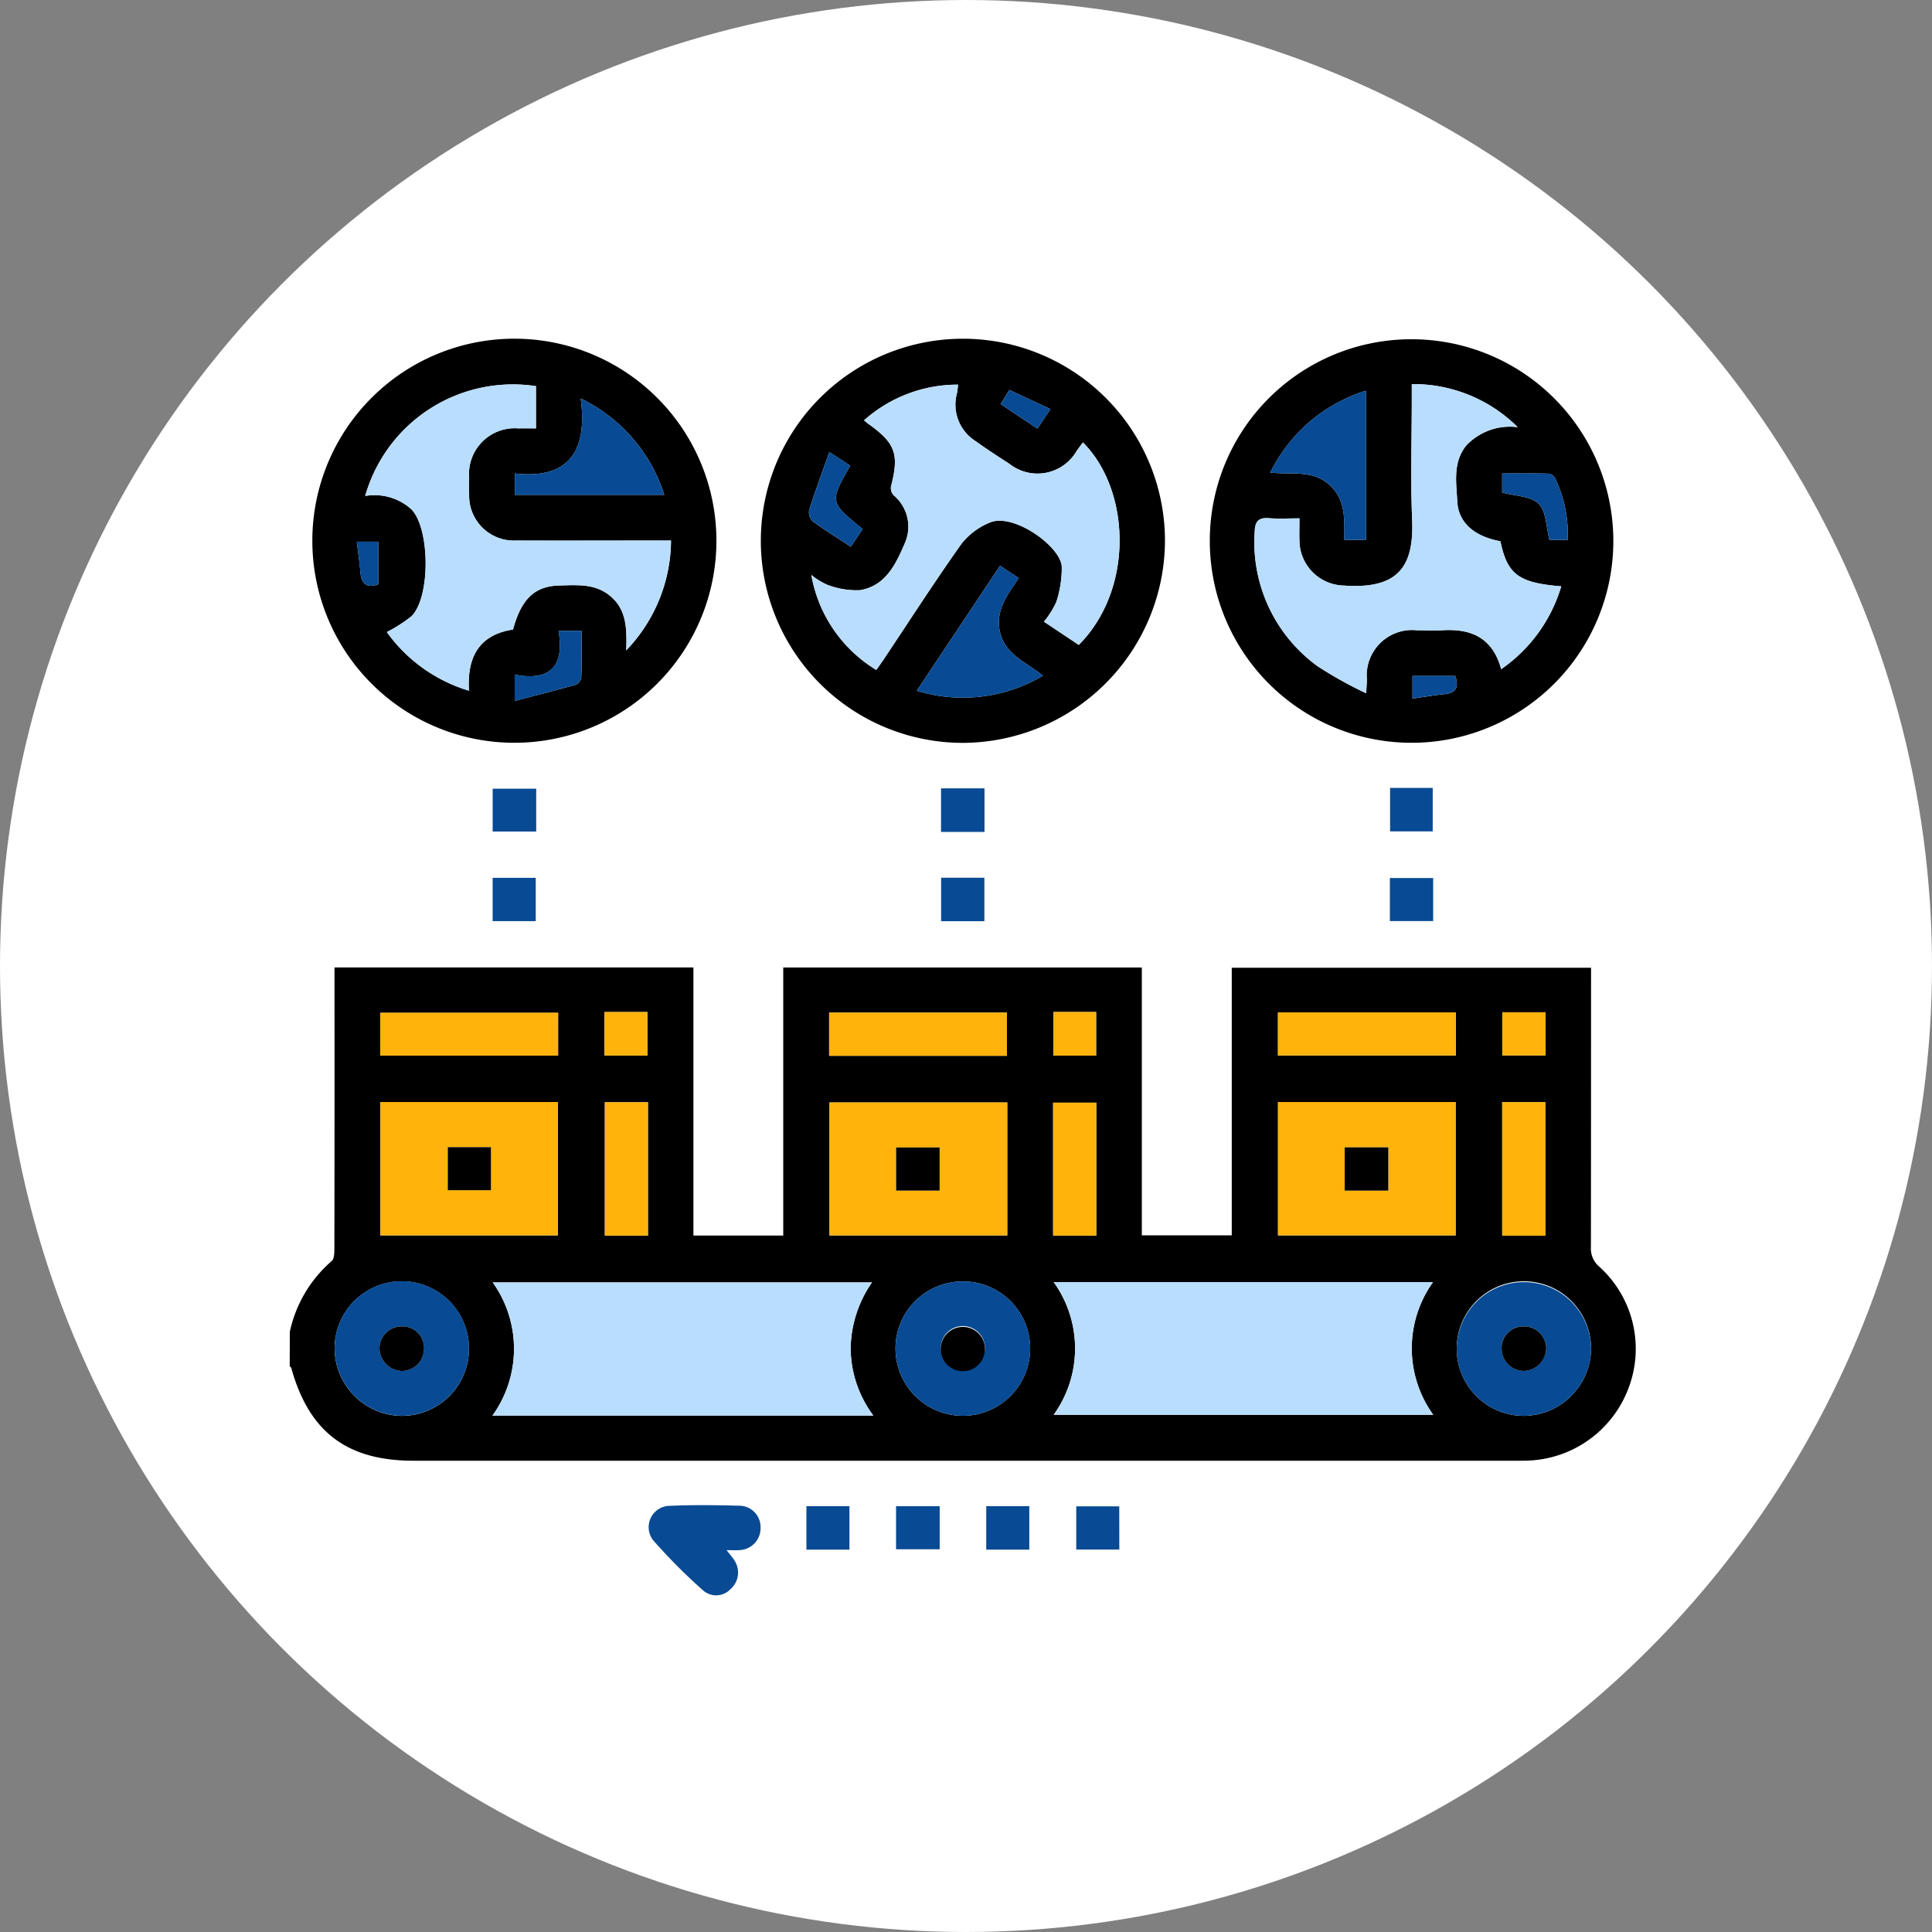 <svg xmlns="http://www.w3.org/2000/svg" width="120" height="120" viewBox="0 0 120 120">
  <rect x="0" y="0" width="120" height="120" fill="#808080" stroke="none"/>
  <g id="_7" data-name="7" transform="translate(-740 -3090)">
    <circle id="Elipse_498" data-name="Elipse 498" cx="60" cy="60" r="60" transform="translate(740 3090)" fill="#fff"/>
    <path id="Trazado_189799" data-name="Trazado 189799" d="M4362.036,378.617a8.033,8.033,0,0,1,2.6-4.4c.17-.137.169-.544.169-.827q.015-8.2.007-16.409v-1h22.293v16.651h5.58V355.983h22.272v16.638h5.586V356h22.316v.911q0,8.2-.008,16.409a1.482,1.482,0,0,0,.532,1.258,6.868,6.868,0,0,1,1.83,7.459,6.939,6.939,0,0,1-6.189,4.57c-.354.016-.708.011-1.061.011h-68.247c-4.129,0-6.484-1.787-7.585-5.75-.013-.046-.066-.082-.1-.123Zm36.246,5.2a7.069,7.069,0,0,1-1.411-4.138,7.363,7.363,0,0,1,1.325-4.135h-23.555a7.1,7.1,0,0,1-.019,8.273Zm11.2-8.292a7.056,7.056,0,0,1,0,8.24h23.572a7.065,7.065,0,0,1-.012-8.24Zm13.934-11.183v8.282h11.034v-8.282Zm-16.816.026h-11.042v8.257H4406.6Zm-38.936-.026v8.281h11.019v-8.281Zm5.5,15.287a4.172,4.172,0,0,0-8.345.033,4.215,4.215,0,0,0,4.157,4.17A4.172,4.172,0,0,0,4373.165,379.626Zm30.636-4.145a4.166,4.166,0,0,0-4.142,4.161,4.182,4.182,0,1,0,8.364,0A4.169,4.169,0,0,0,4403.8,375.482Zm30.717,4.123a4.169,4.169,0,0,0,4.165,4.224,4.216,4.216,0,0,0,4.179-4.147,4.172,4.172,0,0,0-8.344-.076Zm-11.106-20.835v2.677h11.05V358.77Zm-16.832.013h-11.044v2.682h11.044Zm-27.877.013h-11.048v2.66H4378.7Zm2.9,5.557v8.28h2.679v-8.28Zm30.526,8.281v-8.256h-2.683v8.256Zm27.889,0v-8.289h-2.678v8.289Zm-58.435-13.887v2.7h2.674v-2.7Zm27.889,0v2.708h2.647v-2.708Zm27.873.015v2.679h2.684v-2.679Z" transform="translate(-3604.036 2794.11)"/>
    <path id="Trazado_189800" data-name="Trazado 189800" d="M4370.589,129.621a12.549,12.549,0,1,1,12.56,12.57A12.548,12.548,0,0,1,4370.589,129.621Zm3.283-2.76a3.415,3.415,0,0,1,2.868.822c1.17,1.188,1.2,5.5,0,6.66a9.176,9.176,0,0,1-1.519.972,9.691,9.691,0,0,0,5.1,3.643c-.13-2.094.629-3.475,2.736-3.8.512-1.9,1.343-2.7,2.882-2.736,1.136-.029,2.29-.136,3.244.728.93.841.951,1.968.906,3.3a9.932,9.932,0,0,0,2.781-6.819h-.975c-2.882,0-5.765.009-8.647,0a2.783,2.783,0,0,1-2.917-2.85c-.014-.353-.008-.707,0-1.06a2.84,2.84,0,0,1,3.059-3.057c.365-.008.73,0,1.092,0V120.04A9.54,9.54,0,0,0,4373.872,126.861Zm13.385-6.052c.442,3.281-.748,5.025-4.093,4.655v1.329h9.286A9.988,9.988,0,0,0,4387.257,120.809Zm-4.1,18.784c1.343-.352,2.562-.658,3.769-1a.619.619,0,0,0,.367-.439c.034-.964.017-1.93.017-2.911h-1.429c.382,2.163-.508,3.149-2.724,2.715Zm-8.473-7.245V129.7h-1.333c.082.681.174,1.291.224,1.9C4373.633,132.33,4373.97,132.6,4374.682,132.348Z" transform="translate(-3611.189 2993.944)"/>
    <path id="Trazado_189801" data-name="Trazado 189801" d="M4553.353,142.4a12.551,12.551,0,1,1,12.567-12.492A12.6,12.6,0,0,1,4553.353,142.4Zm-6.125-20.033c.1.086.164.141.229.188,1.729,1.223,1.969,1.9,1.443,3.93a.667.667,0,0,0,.166.531,2.542,2.542,0,0,1,.731,2.9c-.565,1.311-1.189,2.733-2.83,3a5.076,5.076,0,0,1-2.027-.34,4.2,4.2,0,0,1-.984-.608,8.638,8.638,0,0,0,4.035,5.9c.164-.235.337-.474.5-.718,1.585-2.375,3.131-4.778,4.781-7.107a4.322,4.322,0,0,1,1.762-1.329c1.442-.629,4.4,1.454,4.477,2.737a6.8,6.8,0,0,1-.338,2.192,5.317,5.317,0,0,1-.771,1.226l2.166,1.445c3.479-3.51,3.192-9.653.257-12.577-.13.174-.26.342-.382.515a2.81,2.81,0,0,1-4.178.82c-.707-.46-1.417-.915-2.1-1.41a2.678,2.678,0,0,1-1.163-2.985,5,5,0,0,0,.065-.529A8.733,8.733,0,0,0,4547.228,122.368Zm11.112,15.862c-1-.826-2.286-1.264-2.645-2.624-.364-1.378.425-2.382,1.146-3.438l-1.162-.768-5.171,7.764A9.755,9.755,0,0,0,4558.34,138.23Zm-11.968-13.047-1.3-.846c-.466,1.322-.887,2.456-1.252,3.608a.761.761,0,0,0,.2.673c.759.558,1.562,1.057,2.388,1.6l.735-1.1C4545.083,127.443,4545.083,127.443,4546.372,125.182Zm11.627-2.3.811-1.214-2.552-1.188-.542.882Z" transform="translate(-3753.562 2993.741)"/>
    <path id="Trazado_189802" data-name="Trazado 189802" d="M4723.741,117.492a12.532,12.532,0,1,1-12.463,12.561A12.51,12.51,0,0,1,4723.741,117.492Zm5.585,12.547c-1.623-.3-2.612-1.161-2.676-2.469-.057-1.175-.287-2.4.54-3.46a3.731,3.731,0,0,1,3.212-1.158,9.191,9.191,0,0,0-6.577-2.675v.974c0,2.476-.082,4.956.021,7.428.12,2.853-.785,4.354-4.228,4.112a2.82,2.82,0,0,1-2.771-2.749c-.017-.453,0-.908,0-1.426-.7,0-1.3.039-1.887-.01-.63-.052-.868.178-.89.81a9.511,9.511,0,0,0,3.886,8.371,24.784,24.784,0,0,0,3.035,1.693c.025-.468.04-.657.045-.846a2.821,2.821,0,0,1,3.114-3.066c.544,0,1.09.024,1.633-.005,1.769-.1,3.079.5,3.593,2.421a9.548,9.548,0,0,0,3.731-5.146C4730.452,132.622,4729.763,132.105,4729.326,130.038Zm-14.294-4.264c1.311.134,2.579-.174,3.619.71,1.1.935.979,2.207.985,3.466h1.336v-9.263A9.888,9.888,0,0,0,4715.032,125.775Zm14.406,1.235c.826.228,1.8.223,2.273.705s.458,1.455.663,2.239h1.136a8.094,8.094,0,0,0-.771-3.805.584.584,0,0,0-.408-.308c-.961-.027-1.922-.014-2.893-.014Zm-5.571,12.8c.711-.1,1.342-.208,1.976-.273.71-.073.933-.423.679-1.133h-2.654Z" transform="translate(-3896.135 2993.58)"/>
    <path id="Trazado_189803" data-name="Trazado 189803" d="M4503.039,562.877c.229.3.374.459.484.638a1.361,1.361,0,0,1-.237,1.775,1.225,1.225,0,0,1-1.71.086,35.291,35.291,0,0,1-3.1-3.113,1.326,1.326,0,0,1,1.041-2.14c1.436-.063,2.876-.044,4.314-.006a1.328,1.328,0,0,1,1.316,1.378,1.359,1.359,0,0,1-1.319,1.379C4503.618,562.893,4503.4,562.877,4503.039,562.877Z" transform="translate(-3717.907 2623.406)" fill="#084a93"/>
    <path id="Trazado_189804" data-name="Trazado 189804" d="M4609.246,290.683v-2.707h2.7v2.707Z" transform="translate(-3810.797 2850.99)" fill="#084a93"/>
    <path id="Trazado_189805" data-name="Trazado 189805" d="M4609.3,321.911h2.686v2.7H4609.3Z" transform="translate(-3810.845 2822.607)" fill="#084a93"/>
    <path id="Trazado_189806" data-name="Trazado 189806" d="M4782.325,322v2.673h-2.688V322Z" transform="translate(-3953.309 2822.536)" fill="#084a93"/>
    <path id="Trazado_189807" data-name="Trazado 189807" d="M4439.038,324.631v-2.689h2.677v2.689Z" transform="translate(-3668.439 2822.582)" fill="#084a93"/>
    <path id="Trazado_189808" data-name="Trazado 189808" d="M4779.706,287.8h2.649v2.7h-2.649Z" transform="translate(-3953.366 2851.138)" fill="#084a93"/>
    <path id="Trazado_189809" data-name="Trazado 189809" d="M4441.746,288.108v2.66h-2.705v-2.66Z" transform="translate(-3668.441 2850.88)" fill="#084a93"/>
    <path id="Trazado_189810" data-name="Trazado 189810" d="M4663.275,563.21H4660.6v-2.685h2.671Z" transform="translate(-3853.752 2623.036)" fill="#084a93"/>
    <path id="Trazado_189811" data-name="Trazado 189811" d="M4560.812,563.143h-2.673v-2.7h2.673Z" transform="translate(-3768.052 2623.108)" fill="#084a93"/>
    <path id="Trazado_189812" data-name="Trazado 189812" d="M4592.175,563.154v-2.673h2.71v2.673Z" transform="translate(-3796.519 2623.073)" fill="#084a93"/>
    <path id="Trazado_189813" data-name="Trazado 189813" d="M4629.083,563.154h-2.673v-2.7h2.673Z" transform="translate(-3825.152 2623.097)" fill="#084a93"/>
    <path id="Trazado_189814" data-name="Trazado 189814" d="M4462.62,483.789h-23.66a7.1,7.1,0,0,0,.019-8.273h23.556a7.36,7.36,0,0,0-1.326,4.135A7.069,7.069,0,0,0,4462.62,483.789Z" transform="translate(-3668.373 2694.135)" fill="#b9ddfc"/>
    <path id="Trazado_189815" data-name="Trazado 189815" d="M4652,475.4h23.561a7.064,7.064,0,0,0,.012,8.24H4652A7.055,7.055,0,0,0,4652,475.4Z" transform="translate(-3846.552 2694.232)" fill="#b9ddfc"/>
    <path id="Trazado_189816" data-name="Trazado 189816" d="M4737.155,407.052h11.034v8.282h-11.034Zm6.854,2.815H4741.3v2.687h2.709Z" transform="translate(-3917.778 2751.397)" fill="#ffb30b"/>
    <path id="Trazado_189817" data-name="Trazado 189817" d="M4577.934,407.209v8.257h-11.042v-8.257Zm-4.2,5.476v-2.679h-2.7v2.679Z" transform="translate(-3775.372 2751.266)" fill="#ffb30b"/>
    <path id="Trazado_189818" data-name="Trazado 189818" d="M4396.417,407.052h11.019v8.281h-11.019Zm4.187,5.477h2.681v-2.674H4400.6Z" transform="translate(-3632.791 2751.397)" fill="#ffb30b"/>
    <path id="Trazado_189819" data-name="Trazado 189819" d="M4387.4,479.292a4.171,4.171,0,0,1-4.188,4.2,4.214,4.214,0,0,1-4.156-4.17,4.172,4.172,0,0,1,8.344-.033Zm-2.789-.007a1.337,1.337,0,0,0-1.424-1.344,1.378,1.378,0,0,0-1.349,1.357,1.437,1.437,0,0,0,1.4,1.411A1.393,1.393,0,0,0,4384.61,479.286Z" transform="translate(-3618.27 2694.444)" fill="#084a93"/>
    <path id="Trazado_189820" data-name="Trazado 189820" d="M4596.118,475.152a4.169,4.169,0,0,1,4.223,4.163,4.182,4.182,0,1,1-8.364,0A4.166,4.166,0,0,1,4596.118,475.152Zm1.416,4.147a1.376,1.376,0,0,0-2.752,0,1.376,1.376,0,1,0,2.752,0Z" transform="translate(-3796.353 2694.44)" fill="#084a93"/>
    <path id="Trazado_189821" data-name="Trazado 189821" d="M4805.024,479.268a4.172,4.172,0,0,1,8.343.076,4.216,4.216,0,0,1-4.179,4.147A4.169,4.169,0,0,1,4805.024,479.268Zm5.555,0a1.368,1.368,0,0,0-1.447-1.332,1.337,1.337,0,0,0-1.319,1.446,1.387,1.387,0,0,0,1.388,1.316A1.434,1.434,0,0,0,4810.579,479.272Z" transform="translate(-3974.542 2694.448)" fill="#084a93"/>
    <path id="Trazado_189822" data-name="Trazado 189822" d="M4737.15,373.016h11.05v2.677h-11.05Z" transform="translate(-3917.773 2779.864)" fill="#ffb30b"/>
    <path id="Trazado_189823" data-name="Trazado 189823" d="M4577.819,373.1v2.682h-11.045V373.1Z" transform="translate(-3775.275 2779.796)" fill="#ffb30b"/>
    <path id="Trazado_189824" data-name="Trazado 189824" d="M4407.424,373.175v2.66h-11.048v-2.66Z" transform="translate(-3632.757 2779.731)" fill="#ffb30b"/>
    <path id="Trazado_189825" data-name="Trazado 189825" d="M4481.638,407.135h2.679v8.28h-2.679Z" transform="translate(-3704.069 2751.328)" fill="#ffb30b"/>
    <path id="Trazado_189826" data-name="Trazado 189826" d="M4654.494,415.544h-2.683v-8.256h2.683Z" transform="translate(-3846.397 2751.2)" fill="#ffb30b"/>
    <path id="Trazado_189827" data-name="Trazado 189827" d="M4824.964,415.4h-2.678v-8.289h2.678Z" transform="translate(-3988.979 2751.348)" fill="#ffb30b"/>
    <path id="Trazado_189828" data-name="Trazado 189828" d="M4481.516,372.9h2.674v2.7h-2.674Z" transform="translate(-3703.966 2779.963)" fill="#ffb30b"/>
    <path id="Trazado_189829" data-name="Trazado 189829" d="M4651.963,372.9h2.647v2.708h-2.647Z" transform="translate(-3846.525 2779.96)" fill="#ffb30b"/>
    <path id="Trazado_189830" data-name="Trazado 189830" d="M4822.315,372.994H4825v2.679h-2.684Z" transform="translate(-3989.003 2779.883)" fill="#ffb30b"/>
    <path id="Trazado_189831" data-name="Trazado 189831" d="M4390.655,141.43a9.54,9.54,0,0,1,10.6-6.821v2.623c-.362,0-.727-.007-1.092,0a2.84,2.84,0,0,0-3.058,3.057c0,.353-.011.707,0,1.06a2.783,2.783,0,0,0,2.917,2.85c2.882.014,5.765,0,8.647,0h.975a9.93,9.93,0,0,1-2.781,6.819c.045-1.332.023-2.459-.906-3.3-.954-.865-2.108-.757-3.244-.728-1.539.039-2.37.838-2.882,2.736-2.107.32-2.866,1.7-2.737,3.8a9.691,9.691,0,0,1-5.1-3.643,9.131,9.131,0,0,0,1.519-.972c1.206-1.159,1.174-5.472,0-6.66A3.415,3.415,0,0,0,4390.655,141.43Z" transform="translate(-3627.972 2979.375)" fill="#b9ddfc"/>
    <path id="Trazado_189832" data-name="Trazado 189832" d="M4451.54,139.994a9.988,9.988,0,0,1,5.193,5.985h-9.285v-1.329C4450.792,145.019,4451.982,143.275,4451.54,139.994Z" transform="translate(-3675.473 2974.759)" fill="#084a93"/>
    <path id="Trazado_189833" data-name="Trazado 189833" d="M4447.385,232.549v-1.637c2.216.434,3.105-.552,2.724-2.715h1.429c0,.98.017,1.946-.017,2.911a.618.618,0,0,1-.367.439C4449.946,231.891,4448.728,232.2,4447.385,232.549Z" transform="translate(-3675.42 2900.988)" fill="#084a93"/>
    <path id="Trazado_189834" data-name="Trazado 189834" d="M4388.789,196.964c-.712.251-1.049-.018-1.109-.747-.05-.613-.142-1.223-.224-1.9h1.333Z" transform="translate(-3625.296 2929.328)" fill="#084a93"/>
    <path id="Trazado_189835" data-name="Trazado 189835" d="M4563.288,136.962a8.732,8.732,0,0,1,5.839-2.213,5,5,0,0,1-.066.529,2.678,2.678,0,0,0,1.164,2.985c.683.495,1.394.95,2.1,1.41a2.81,2.81,0,0,0,4.178-.82c.122-.173.252-.34.381-.515,2.936,2.924,3.222,9.067-.256,12.577l-2.166-1.445a5.353,5.353,0,0,0,.771-1.226,6.785,6.785,0,0,0,.337-2.192c-.075-1.283-3.034-3.367-4.476-2.737a4.322,4.322,0,0,0-1.762,1.329c-1.65,2.329-3.2,4.732-4.781,7.107-.163.245-.336.483-.5.718a8.638,8.638,0,0,1-4.035-5.9,4.188,4.188,0,0,0,.984.608,5.072,5.072,0,0,0,2.027.34c1.641-.262,2.265-1.684,2.83-3a2.541,2.541,0,0,0-.73-2.9.665.665,0,0,1-.166-.531c.526-2.033.287-2.707-1.443-3.93C4563.451,137.1,4563.392,137.048,4563.288,136.962Z" transform="translate(-3769.622 2979.146)" fill="#b9ddfc"/>
    <path id="Trazado_189836" data-name="Trazado 189836" d="M4607.9,210.31a9.756,9.756,0,0,1-7.832.934l5.171-7.764,1.162.768c-.722,1.056-1.51,2.06-1.147,3.438C4605.612,209.045,4606.894,209.484,4607.9,210.31Z" transform="translate(-3803.12 2921.661)" fill="#084a93"/>
    <path id="Trazado_189837" data-name="Trazado 189837" d="M4561.672,161.154c-1.289,2.261-1.289,2.261.774,3.933l-.736,1.1c-.826-.545-1.628-1.045-2.388-1.6a.762.762,0,0,1-.2-.673c.366-1.151.786-2.285,1.252-3.608Z" transform="translate(-3768.862 2957.769)" fill="#084a93"/>
    <path id="Trazado_189838" data-name="Trazado 189838" d="M4634.181,139.154l-2.282-1.52.542-.882,2.552,1.188Z" transform="translate(-3829.743 2977.471)" fill="#084a93"/>
    <path id="Trazado_189839" data-name="Trazado 189839" d="M4743.542,144.278c.437,2.067,1.126,2.583,3.779,2.8a9.548,9.548,0,0,1-3.731,5.146c-.514-1.919-1.825-2.517-3.593-2.421-.542.03-1.088,0-1.632.005a2.821,2.821,0,0,0-3.115,3.066c0,.189-.02.378-.045.846a24.782,24.782,0,0,1-3.035-1.693,9.511,9.511,0,0,1-3.886-8.371c.023-.632.261-.862.89-.81.59.049,1.189.01,1.887.01,0,.518-.014.973,0,1.426a2.82,2.82,0,0,0,2.771,2.749c3.443.242,4.347-1.259,4.228-4.112-.1-2.472-.021-4.952-.021-7.428v-.974a9.191,9.191,0,0,1,6.577,2.675,3.731,3.731,0,0,0-3.212,1.158c-.826,1.055-.6,2.284-.54,3.46C4740.93,143.117,4741.919,143.98,4743.542,144.278Z" transform="translate(-3910.351 2979.34)" fill="#b9ddfc"/>
    <path id="Trazado_189840" data-name="Trazado 189840" d="M4734.215,142.113a9.892,9.892,0,0,1,5.94-5.087v9.263h-1.336c-.007-1.259.114-2.532-.985-3.466C4736.794,141.939,4735.526,142.246,4734.215,142.113Z" transform="translate(-3915.318 2977.241)" fill="#084a93"/>
    <path id="Trazado_189841" data-name="Trazado 189841" d="M4822.262,169.6v-1.183c.97,0,1.932-.013,2.892.014a.584.584,0,0,1,.408.308,8.088,8.088,0,0,1,.771,3.805H4825.2c-.205-.784-.187-1.755-.663-2.239S4823.088,169.83,4822.262,169.6Z" transform="translate(-3988.959 2950.988)" fill="#084a93"/>
    <path id="Trazado_189842" data-name="Trazado 189842" d="M4788.212,246.693v-1.406h2.654c.254.71.031,1.059-.679,1.133C4789.553,246.485,4788.923,246.592,4788.212,246.693Z" transform="translate(-3960.48 2886.694)" fill="#084a93"/>
    <path id="Trazado_189843" data-name="Trazado 189843" d="M4765.194,424.256v2.687h-2.708v-2.687Z" transform="translate(-3938.964 2737.008)"/>
    <path id="Trazado_189844" data-name="Trazado 189844" d="M4594.919,426.979h-2.7V424.3h2.7Z" transform="translate(-3796.558 2736.971)"/>
    <path id="Trazado_189845" data-name="Trazado 189845" d="M4422.007,426.858v-2.674h2.682v2.674Z" transform="translate(-3654.194 2737.069)"/>
    <path id="Trazado_189846" data-name="Trazado 189846" d="M4398.833,493.569a1.394,1.394,0,0,1-1.371,1.423,1.437,1.437,0,0,1-1.4-1.411,1.377,1.377,0,0,1,1.349-1.357A1.337,1.337,0,0,1,4398.833,493.569Z" transform="translate(-3632.493 2680.162)"/>
    <path id="Trazado_189847" data-name="Trazado 189847" d="M4611.876,493.617a1.376,1.376,0,1,1-2.75,0,1.376,1.376,0,0,1,2.75,0Z" transform="translate(-3810.697 2680.122)"/>
    <path id="Trazado_189848" data-name="Trazado 189848" d="M4824.827,493.564a1.433,1.433,0,0,1-1.377,1.43,1.388,1.388,0,0,1-1.388-1.316,1.337,1.337,0,0,1,1.318-1.446A1.368,1.368,0,0,1,4824.827,493.564Z" transform="translate(-3988.79 2680.156)"/>
  </g>
</svg>
